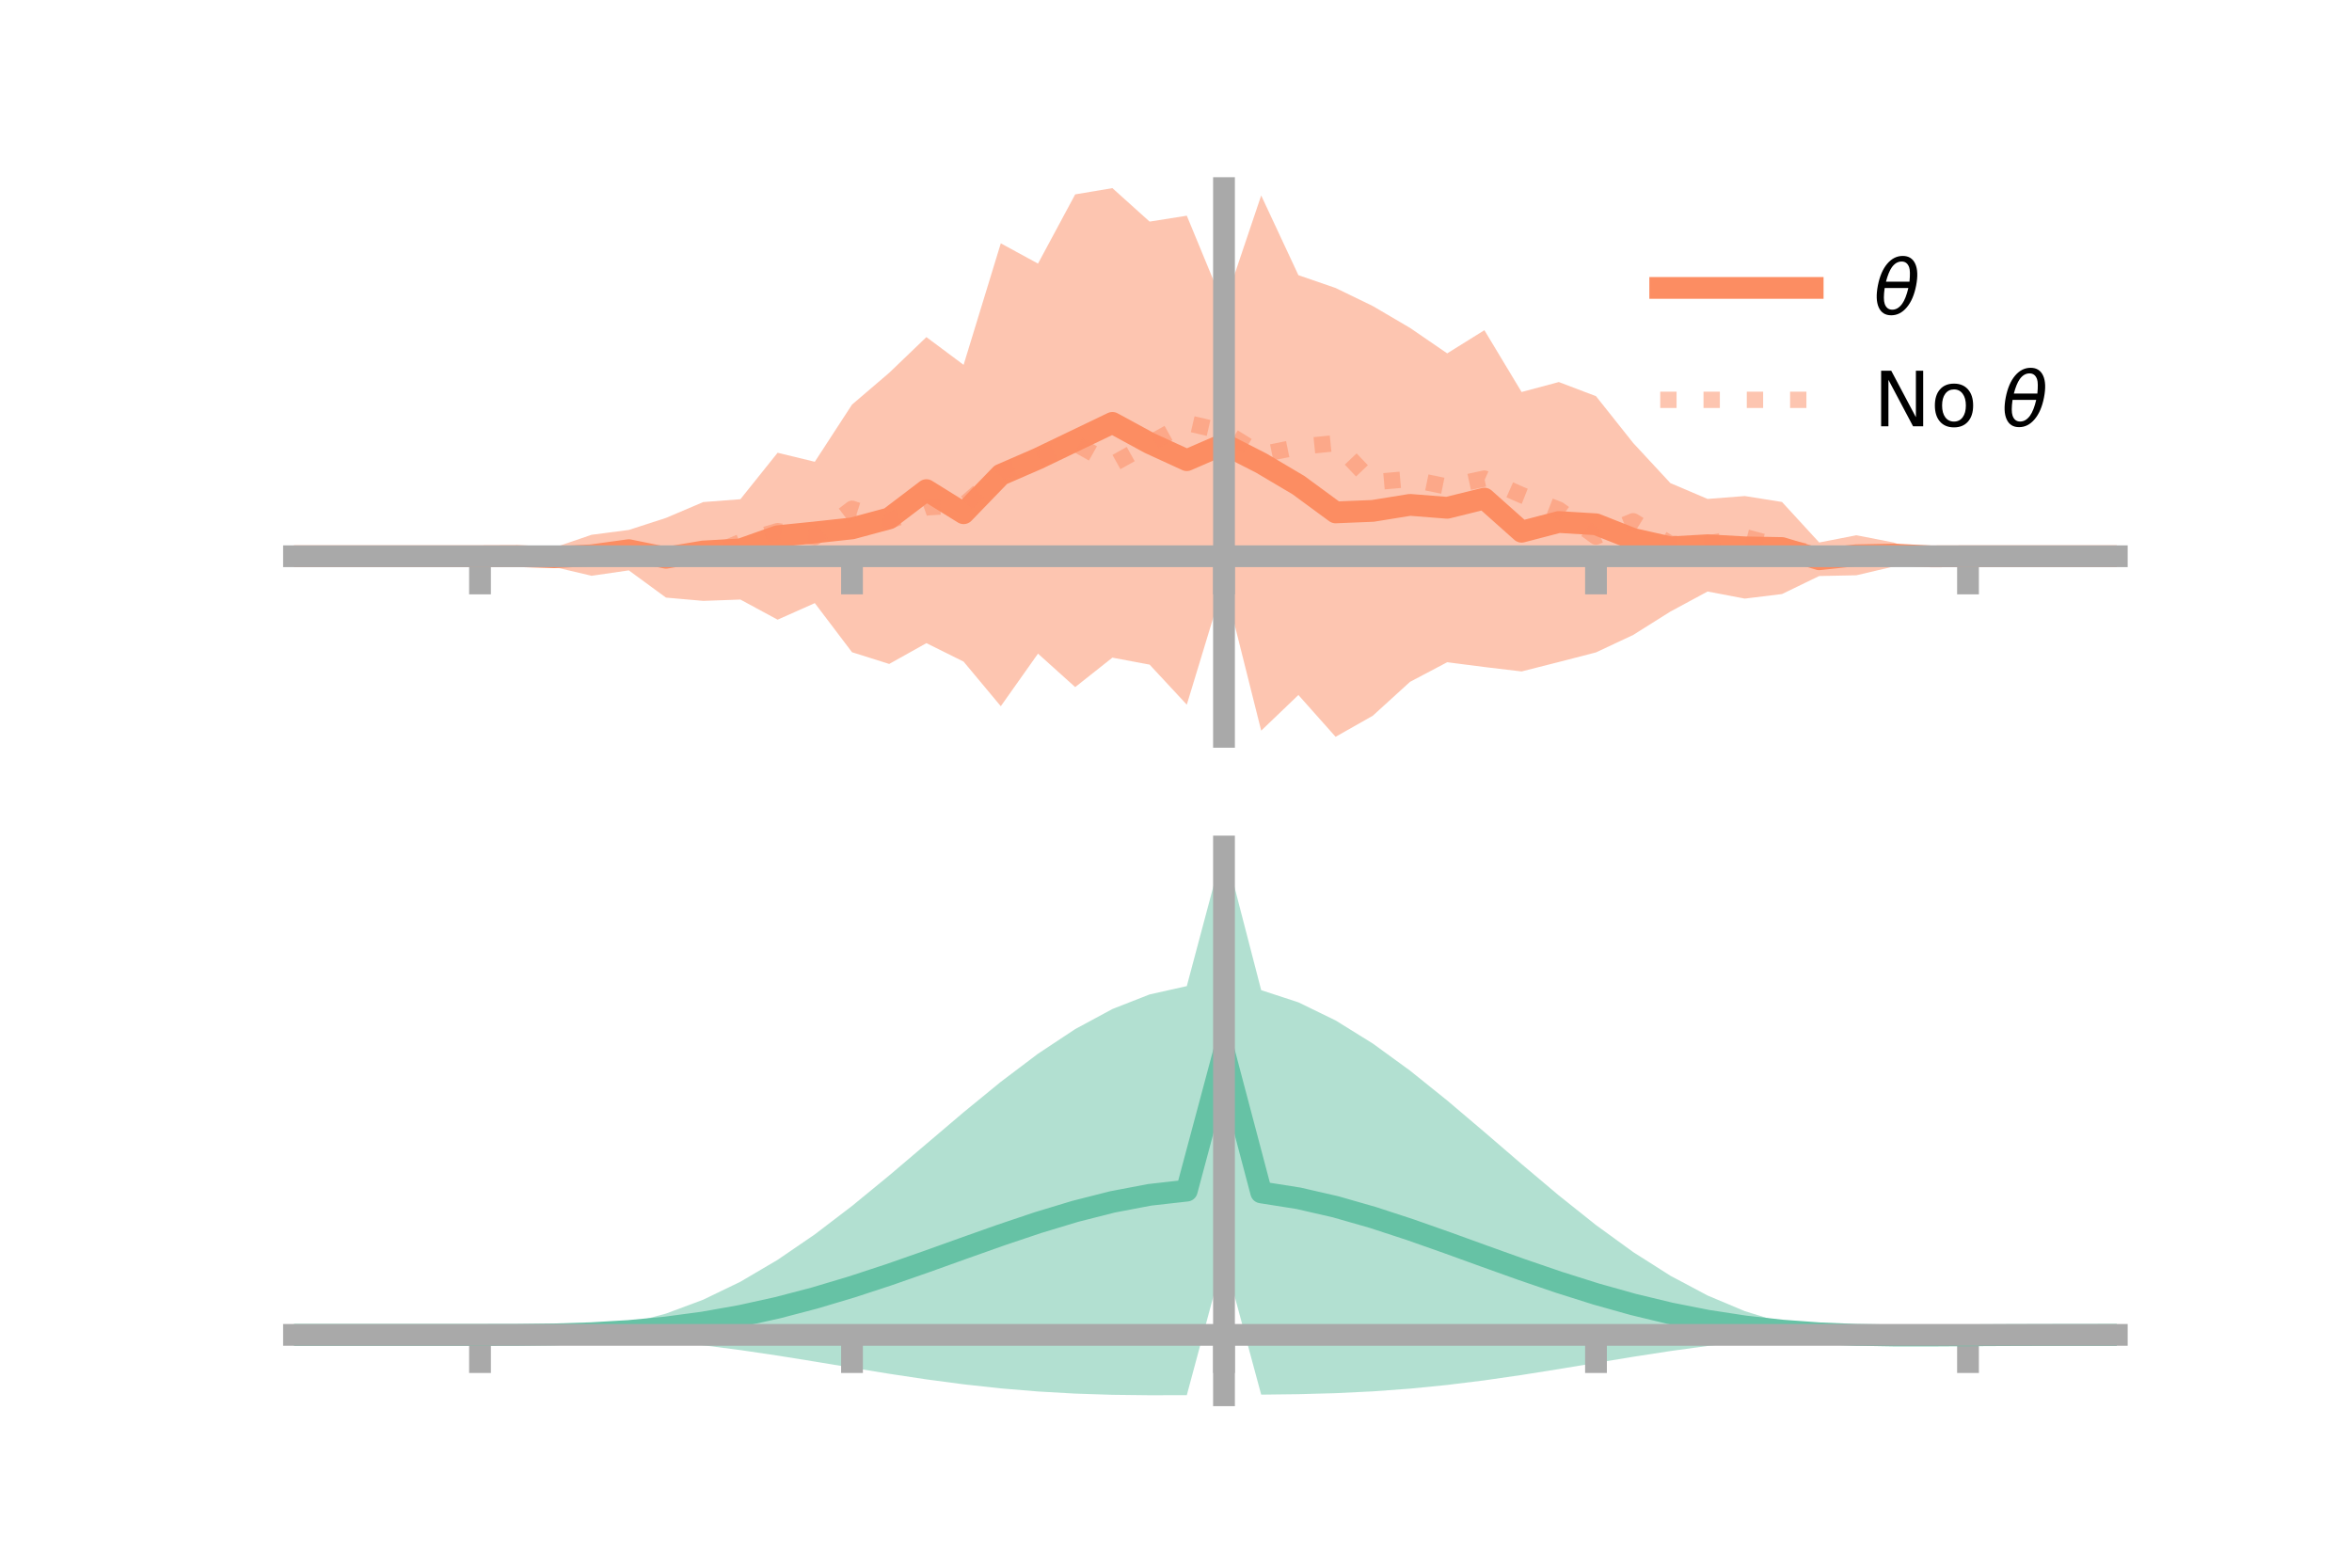 <?xml version="1.0" encoding="utf-8" standalone="no"?>
<!DOCTYPE svg PUBLIC "-//W3C//DTD SVG 1.1//EN"
  "http://www.w3.org/Graphics/SVG/1.1/DTD/svg11.dtd">
<!-- Created with matplotlib (https://matplotlib.org/) -->
<svg height="144pt" version="1.1" viewBox="0 0 216 144" width="216pt" xmlns="http://www.w3.org/2000/svg" xmlns:xlink="http://www.w3.org/1999/xlink">
 <defs>
  <style type="text/css">*{stroke-linecap:butt;stroke-linejoin:round;}</style>
 </defs>
 <g id="figure_1">
  <g id="patch_1">
   <path d="M 0 144 
L 216 144 
L 216 0 
L 0 0 
z
" style="fill:none;"/>
  </g>
  <g id="axes_1">
   <g id="patch_2">
    <path d="M 27 67.68 
L 194.4 67.68 
L 194.4 17.28 
L 27 17.28 
z
" style="fill:none;"/>
   </g>
   <g id="PolyCollection_1">
    <path clip-path="url(#p0e86619ffc)" d="M 27 51.094 
L 27 51.094 
L 30.416 51.094 
L 33.833 51.094 
L 37.249 51.094 
L 40.665 51.094 
L 44.082 51.088 
L 47.498 50.988 
L 50.914 50.29 
L 54.331 49.122 
L 57.747 48.678 
L 61.163 47.573 
L 64.58 46.118 
L 67.996 45.856 
L 71.412 41.588 
L 74.829 42.416 
L 78.245 37.165 
L 81.661 34.244 
L 85.078 30.964 
L 88.494 33.513 
L 91.91 22.352 
L 95.327 24.213 
L 98.743 17.854 
L 102.159 17.28 
L 105.576 20.355 
L 108.992 19.813 
L 112.408 28.088 
L 115.824 17.955 
L 119.241 25.275 
L 122.657 26.454 
L 126.073 28.112 
L 129.49 30.117 
L 132.906 32.459 
L 136.322 30.33 
L 139.739 36.008 
L 143.155 35.092 
L 146.571 36.391 
L 149.988 40.692 
L 153.404 44.377 
L 156.82 45.83 
L 160.237 45.564 
L 163.653 46.11 
L 167.069 49.829 
L 170.486 49.165 
L 173.902 49.83 
L 177.318 51.031 
L 180.735 51.091 
L 184.151 51.094 
L 187.567 51.094 
L 190.984 51.094 
L 194.4 51.094 
L 194.4 51.094 
L 194.4 51.094 
L 190.984 51.094 
L 187.567 51.094 
L 184.151 51.094 
L 180.735 51.099 
L 177.318 51.179 
L 173.902 52.04 
L 170.486 52.842 
L 167.069 52.911 
L 163.653 54.566 
L 160.237 54.984 
L 156.82 54.333 
L 153.404 56.175 
L 149.988 58.322 
L 146.571 59.926 
L 143.155 60.809 
L 139.739 61.676 
L 136.322 61.269 
L 132.906 60.829 
L 129.49 62.632 
L 126.073 65.743 
L 122.657 67.68 
L 119.241 63.84 
L 115.824 67.114 
L 112.408 53.492 
L 108.992 64.727 
L 105.576 61.049 
L 102.159 60.408 
L 98.743 63.114 
L 95.327 60.039 
L 91.91 64.869 
L 88.494 60.773 
L 85.078 59.076 
L 81.661 60.987 
L 78.245 59.909 
L 74.829 55.399 
L 71.412 56.921 
L 67.996 55.072 
L 64.58 55.194 
L 61.163 54.893 
L 57.747 52.392 
L 54.331 52.888 
L 50.914 52.085 
L 47.498 51.173 
L 44.082 51.098 
L 40.665 51.094 
L 37.249 51.094 
L 33.833 51.094 
L 30.416 51.094 
L 27 51.094 
z
" style="fill:#fc8d62;fill-opacity:0.5;"/>
   </g>
   <g id="matplotlib.axis_1">
    <g id="xtick_1">
     <g id="line2d_1">
      <defs>
       <path d="M 0 0 
L 0 3.5 
" id="mdf0e601fd2" style="stroke:#a9a9a9;stroke-width:2;"/>
      </defs>
      <g>
       <use style="fill:#a9a9a9;stroke:#a9a9a9;stroke-width:2;" x="44.082" xlink:href="#mdf0e601fd2" y="51.094"/>
      </g>
     </g>
    </g>
    <g id="xtick_2">
     <g id="line2d_2">
      <g>
       <use style="fill:#a9a9a9;stroke:#a9a9a9;stroke-width:2;" x="78.245" xlink:href="#mdf0e601fd2" y="51.094"/>
      </g>
     </g>
    </g>
    <g id="xtick_3">
     <g id="line2d_3">
      <g>
       <use style="fill:#a9a9a9;stroke:#a9a9a9;stroke-width:2;" x="112.408" xlink:href="#mdf0e601fd2" y="51.094"/>
      </g>
     </g>
    </g>
    <g id="xtick_4">
     <g id="line2d_4">
      <g>
       <use style="fill:#a9a9a9;stroke:#a9a9a9;stroke-width:2;" x="146.571" xlink:href="#mdf0e601fd2" y="51.094"/>
      </g>
     </g>
    </g>
    <g id="xtick_5">
     <g id="line2d_5">
      <g>
       <use style="fill:#a9a9a9;stroke:#a9a9a9;stroke-width:2;" x="180.735" xlink:href="#mdf0e601fd2" y="51.094"/>
      </g>
     </g>
    </g>
   </g>
   <g id="matplotlib.axis_2"/>
   <g id="line2d_6">
    <path clip-path="url(#p0e86619ffc)" d="M 27 51.094 
L 30.416 51.094 
L 33.833 51.094 
L 37.249 51.094 
L 40.665 51.094 
L 44.082 51.093 
L 47.498 51.08 
L 50.914 51.187 
L 54.331 51.005 
L 57.747 50.535 
L 61.163 51.233 
L 64.58 50.656 
L 67.996 50.464 
L 71.412 49.254 
L 74.829 48.908 
L 78.245 48.537 
L 81.661 47.616 
L 85.078 45.02 
L 88.494 47.143 
L 91.91 43.61 
L 95.327 42.126 
L 98.743 40.484 
L 102.159 38.844 
L 105.576 40.702 
L 108.992 42.27 
L 112.408 40.79 
L 115.824 42.535 
L 119.241 44.558 
L 122.657 47.067 
L 126.073 46.927 
L 129.49 46.375 
L 132.906 46.644 
L 136.322 45.8 
L 139.739 48.842 
L 143.155 47.95 
L 146.571 48.158 
L 149.988 49.507 
L 153.404 50.276 
L 156.82 50.082 
L 160.237 50.274 
L 163.653 50.338 
L 167.069 51.37 
L 170.486 51.003 
L 173.902 50.935 
L 177.318 51.105 
L 180.735 51.095 
L 184.151 51.094 
L 187.567 51.094 
L 190.984 51.094 
L 194.4 51.094 
" style="fill:none;stroke:#fc8d62;stroke-linecap:square;stroke-width:2;"/>
   </g>
   <g id="line2d_7">
    <path clip-path="url(#p0e86619ffc)" d="M 27 51.094 
L 30.416 51.094 
L 33.833 51.094 
L 37.249 51.094 
L 40.665 51.094 
L 44.082 51.094 
L 47.498 51.094 
L 50.914 51.153 
L 54.331 51.059 
L 57.747 50.747 
L 61.163 51.103 
L 64.58 51.206 
L 67.996 49.802 
L 71.412 48.789 
L 74.829 49.333 
L 78.245 46.736 
L 81.661 47.839 
L 85.078 46.604 
L 88.494 46.397 
L 91.91 43.389 
L 95.327 42.18 
L 98.743 40.731 
L 102.159 42.65 
L 105.576 40.739 
L 108.992 38.844 
L 112.408 39.635 
L 115.824 41.745 
L 119.241 41.05 
L 122.657 40.704 
L 126.073 44.295 
L 129.49 43.997 
L 132.906 44.698 
L 136.322 43.962 
L 139.739 45.472 
L 143.155 46.819 
L 146.571 49.286 
L 149.988 47.879 
L 153.404 49.964 
L 156.82 49.927 
L 160.237 49.33 
L 163.653 50.237 
L 167.069 50.892 
L 170.486 50.929 
L 173.902 51.011 
L 177.318 51.094 
L 180.735 51.094 
L 184.151 51.094 
L 187.567 51.094 
L 190.984 51.094 
L 194.4 51.094 
" style="fill:none;stroke:#fc8d62;stroke-dasharray:1.5,2.475;stroke-dashoffset:0;stroke-opacity:0.5;stroke-width:1.5;"/>
   </g>
   <g id="patch_3">
    <path d="M 112.408 67.68 
L 112.408 17.28 
" style="fill:none;stroke:#a9a9a9;stroke-linecap:square;stroke-linejoin:miter;stroke-width:2;"/>
   </g>
   <g id="patch_4">
    <path d="M 194.4 67.68 
L 194.4 17.28 
" style="fill:none;"/>
   </g>
   <g id="patch_5">
    <path d="M 27 51.094 
L 194.4 51.094 
" style="fill:none;stroke:#a9a9a9;stroke-linecap:square;stroke-linejoin:miter;stroke-width:2;"/>
   </g>
   <g id="patch_6">
    <path d="M 27 17.28 
L 194.4 17.28 
" style="fill:none;"/>
   </g>
   <g id="legend_1">
    <g id="line2d_8">
     <path d="M 152.47 26.449 
L 166.47 26.449 
" style="fill:none;stroke:#fc8d62;stroke-linecap:square;stroke-width:2;"/>
    </g>
    <g id="line2d_9"/>
    <g id="text_1">
     <!-- $\theta$ -->
     <g transform="translate(172.07 28.899)scale(0.07 -0.07)">
      <defs>
       <path d="M 45.516 34.672 
L 14.453 34.672 
Q 12.359 20.062 14.5 13.875 
Q 17.188 6.25 24.469 6.25 
Q 31.781 6.25 37.359 13.922 
Q 42.234 20.656 45.516 34.672 
z
M 47.016 42.969 
Q 48.344 56.844 46.625 61.719 
Q 43.953 69.438 36.766 69.438 
Q 29.297 69.438 23.828 61.812 
Q 19.531 55.672 16.156 42.969 
z
M 38.188 76.766 
Q 49.906 76.766 54.594 66.406 
Q 59.281 56.109 55.719 37.844 
Q 52.203 19.625 43.453 9.281 
Q 34.766 -1.125 23.047 -1.125 
Q 11.281 -1.125 6.641 9.281 
Q 2 19.625 5.516 37.844 
Q 9.078 56.109 17.719 66.406 
Q 26.422 76.766 38.188 76.766 
z
" id="DejaVuSans-Oblique-952"/>
      </defs>
      <use transform="translate(0 0.234)" xlink:href="#DejaVuSans-Oblique-952"/>
     </g>
    </g>
    <g id="line2d_10">
     <path d="M 152.47 36.724 
L 166.47 36.724 
" style="fill:none;stroke:#fc8d62;stroke-dasharray:1.5,2.475;stroke-dashoffset:0;stroke-opacity:0.5;stroke-width:1.5;"/>
    </g>
    <g id="line2d_11"/>
    <g id="text_2">
     <!-- No $\theta$ -->
     <g transform="translate(172.07 39.174)scale(0.07 -0.07)">
      <defs>
       <path d="M 9.812 72.906 
L 23.094 72.906 
L 55.422 11.922 
L 55.422 72.906 
L 64.984 72.906 
L 64.984 0 
L 51.703 0 
L 19.391 60.984 
L 19.391 0 
L 9.812 0 
z
" id="DejaVuSans-78"/>
       <path d="M 30.609 48.391 
Q 23.391 48.391 19.188 42.75 
Q 14.984 37.109 14.984 27.297 
Q 14.984 17.484 19.156 11.844 
Q 23.344 6.203 30.609 6.203 
Q 37.797 6.203 41.984 11.859 
Q 46.188 17.531 46.188 27.297 
Q 46.188 37.016 41.984 42.703 
Q 37.797 48.391 30.609 48.391 
z
M 30.609 56 
Q 42.328 56 49.016 48.375 
Q 55.719 40.766 55.719 27.297 
Q 55.719 13.875 49.016 6.219 
Q 42.328 -1.422 30.609 -1.422 
Q 18.844 -1.422 12.172 6.219 
Q 5.516 13.875 5.516 27.297 
Q 5.516 40.766 12.172 48.375 
Q 18.844 56 30.609 56 
z
" id="DejaVuSans-111"/>
       <path id="DejaVuSans-32"/>
      </defs>
      <use transform="translate(0 0.234)" xlink:href="#DejaVuSans-78"/>
      <use transform="translate(74.805 0.234)" xlink:href="#DejaVuSans-111"/>
      <use transform="translate(135.986 0.234)" xlink:href="#DejaVuSans-32"/>
      <use transform="translate(167.773 0.234)" xlink:href="#DejaVuSans-Oblique-952"/>
     </g>
    </g>
   </g>
  </g>
  <g id="axes_2">
   <g id="patch_7">
    <path d="M 27 128.16 
L 194.4 128.16 
L 194.4 77.76 
L 27 77.76 
z
" style="fill:none;"/>
   </g>
   <g id="PolyCollection_2">
    <path clip-path="url(#p94b8f25779)" d="M 27 122.619 
L 27 122.613 
L 30.416 122.615 
L 33.833 122.615 
L 37.249 122.615 
L 40.665 122.616 
L 44.082 122.615 
L 47.498 122.597 
L 50.914 122.475 
L 54.331 122.159 
L 57.747 121.572 
L 61.163 120.659 
L 64.58 119.384 
L 67.996 117.734 
L 71.412 115.723 
L 74.829 113.384 
L 78.245 110.775 
L 81.661 107.973 
L 85.078 105.07 
L 88.494 102.167 
L 91.91 99.371 
L 95.327 96.79 
L 98.743 94.528 
L 102.159 92.684 
L 105.576 91.344 
L 108.992 90.579 
L 112.408 77.76 
L 115.824 90.951 
L 119.241 92.07 
L 122.657 93.732 
L 126.073 95.853 
L 129.49 98.339 
L 132.906 101.085 
L 136.322 103.983 
L 139.739 106.924 
L 143.155 109.806 
L 146.571 112.529 
L 149.988 115.011 
L 153.404 117.183 
L 156.82 118.999 
L 160.237 120.436 
L 163.653 121.494 
L 167.069 122.188 
L 170.486 122.497 
L 173.902 122.515 
L 177.318 122.528 
L 180.735 122.554 
L 184.151 122.577 
L 187.567 122.593 
L 190.984 122.604 
L 194.4 122.61 
L 194.4 122.626 
L 194.4 122.626 
L 190.984 122.638 
L 187.567 122.661 
L 184.151 122.698 
L 180.735 122.754 
L 177.318 122.821 
L 173.902 122.827 
L 170.486 122.729 
L 167.069 122.754 
L 163.653 122.946 
L 160.237 123.243 
L 156.82 123.632 
L 153.404 124.1 
L 149.988 124.627 
L 146.571 125.19 
L 143.155 125.757 
L 139.739 126.3 
L 136.322 126.793 
L 132.906 127.215 
L 129.49 127.554 
L 126.073 127.804 
L 122.657 127.97 
L 119.241 128.063 
L 115.824 128.105 
L 112.408 115.445 
L 108.992 128.152 
L 105.576 128.16 
L 102.159 128.12 
L 98.743 128.01 
L 95.327 127.815 
L 91.91 127.53 
L 88.494 127.156 
L 85.078 126.703 
L 81.661 126.188 
L 78.245 125.633 
L 74.829 125.067 
L 71.412 124.518 
L 67.996 124.012 
L 64.58 123.572 
L 61.163 123.214 
L 57.747 122.944 
L 54.331 122.763 
L 50.914 122.662 
L 47.498 122.622 
L 44.082 122.616 
L 40.665 122.616 
L 37.249 122.616 
L 33.833 122.616 
L 30.416 122.617 
L 27 122.619 
z
" style="fill:#66c2a5;fill-opacity:0.5;"/>
   </g>
   <g id="matplotlib.axis_3">
    <g id="xtick_6">
     <g id="line2d_12">
      <g>
       <use style="fill:#a9a9a9;stroke:#a9a9a9;stroke-width:2;" x="44.082" xlink:href="#mdf0e601fd2" y="122.616"/>
      </g>
     </g>
    </g>
    <g id="xtick_7">
     <g id="line2d_13">
      <g>
       <use style="fill:#a9a9a9;stroke:#a9a9a9;stroke-width:2;" x="78.245" xlink:href="#mdf0e601fd2" y="122.616"/>
      </g>
     </g>
    </g>
    <g id="xtick_8">
     <g id="line2d_14">
      <g>
       <use style="fill:#a9a9a9;stroke:#a9a9a9;stroke-width:2;" x="112.408" xlink:href="#mdf0e601fd2" y="122.616"/>
      </g>
     </g>
    </g>
    <g id="xtick_9">
     <g id="line2d_15">
      <g>
       <use style="fill:#a9a9a9;stroke:#a9a9a9;stroke-width:2;" x="146.571" xlink:href="#mdf0e601fd2" y="122.616"/>
      </g>
     </g>
    </g>
    <g id="xtick_10">
     <g id="line2d_16">
      <g>
       <use style="fill:#a9a9a9;stroke:#a9a9a9;stroke-width:2;" x="180.735" xlink:href="#mdf0e601fd2" y="122.616"/>
      </g>
     </g>
    </g>
   </g>
   <g id="matplotlib.axis_4"/>
   <g id="line2d_17">
    <path clip-path="url(#p94b8f25779)" d="M 27 122.616 
L 30.416 122.616 
L 33.833 122.616 
L 37.249 122.616 
L 40.665 122.616 
L 44.082 122.615 
L 47.498 122.609 
L 50.914 122.569 
L 54.331 122.461 
L 57.747 122.258 
L 61.163 121.936 
L 64.58 121.478 
L 67.996 120.873 
L 71.412 120.12 
L 74.829 119.225 
L 78.245 118.204 
L 81.661 117.081 
L 85.078 115.887 
L 88.494 114.662 
L 91.91 113.451 
L 95.327 112.302 
L 98.743 111.269 
L 102.159 110.402 
L 105.576 109.752 
L 108.992 109.366 
L 112.408 96.603 
L 115.824 109.528 
L 119.241 110.067 
L 122.657 110.851 
L 126.073 111.829 
L 129.49 112.946 
L 132.906 114.15 
L 136.322 115.388 
L 139.739 116.612 
L 143.155 117.781 
L 146.571 118.86 
L 149.988 119.819 
L 153.404 120.641 
L 156.82 121.315 
L 160.237 121.839 
L 163.653 122.22 
L 167.069 122.471 
L 170.486 122.613 
L 173.902 122.671 
L 177.318 122.674 
L 180.735 122.654 
L 184.151 122.637 
L 187.567 122.627 
L 190.984 122.621 
L 194.4 122.618 
" style="fill:none;stroke:#66c2a5;stroke-linecap:square;stroke-width:2;"/>
   </g>
   <g id="patch_8">
    <path d="M 112.408 128.16 
L 112.408 77.76 
" style="fill:none;stroke:#a9a9a9;stroke-linecap:square;stroke-linejoin:miter;stroke-width:2;"/>
   </g>
   <g id="patch_9">
    <path d="M 194.4 128.16 
L 194.4 77.76 
" style="fill:none;"/>
   </g>
   <g id="patch_10">
    <path d="M 27 122.616 
L 194.4 122.616 
" style="fill:none;stroke:#a9a9a9;stroke-linecap:square;stroke-linejoin:miter;stroke-width:2;"/>
   </g>
   <g id="patch_11">
    <path d="M 27 77.76 
L 194.4 77.76 
" style="fill:none;"/>
   </g>
  </g>
 </g>
 <defs>
  <clipPath id="p0e86619ffc">
   <rect height="50.4" width="167.4" x="27" y="17.28"/>
  </clipPath>
  <clipPath id="p94b8f25779">
   <rect height="50.4" width="167.4" x="27" y="77.76"/>
  </clipPath>
 </defs>
</svg>
